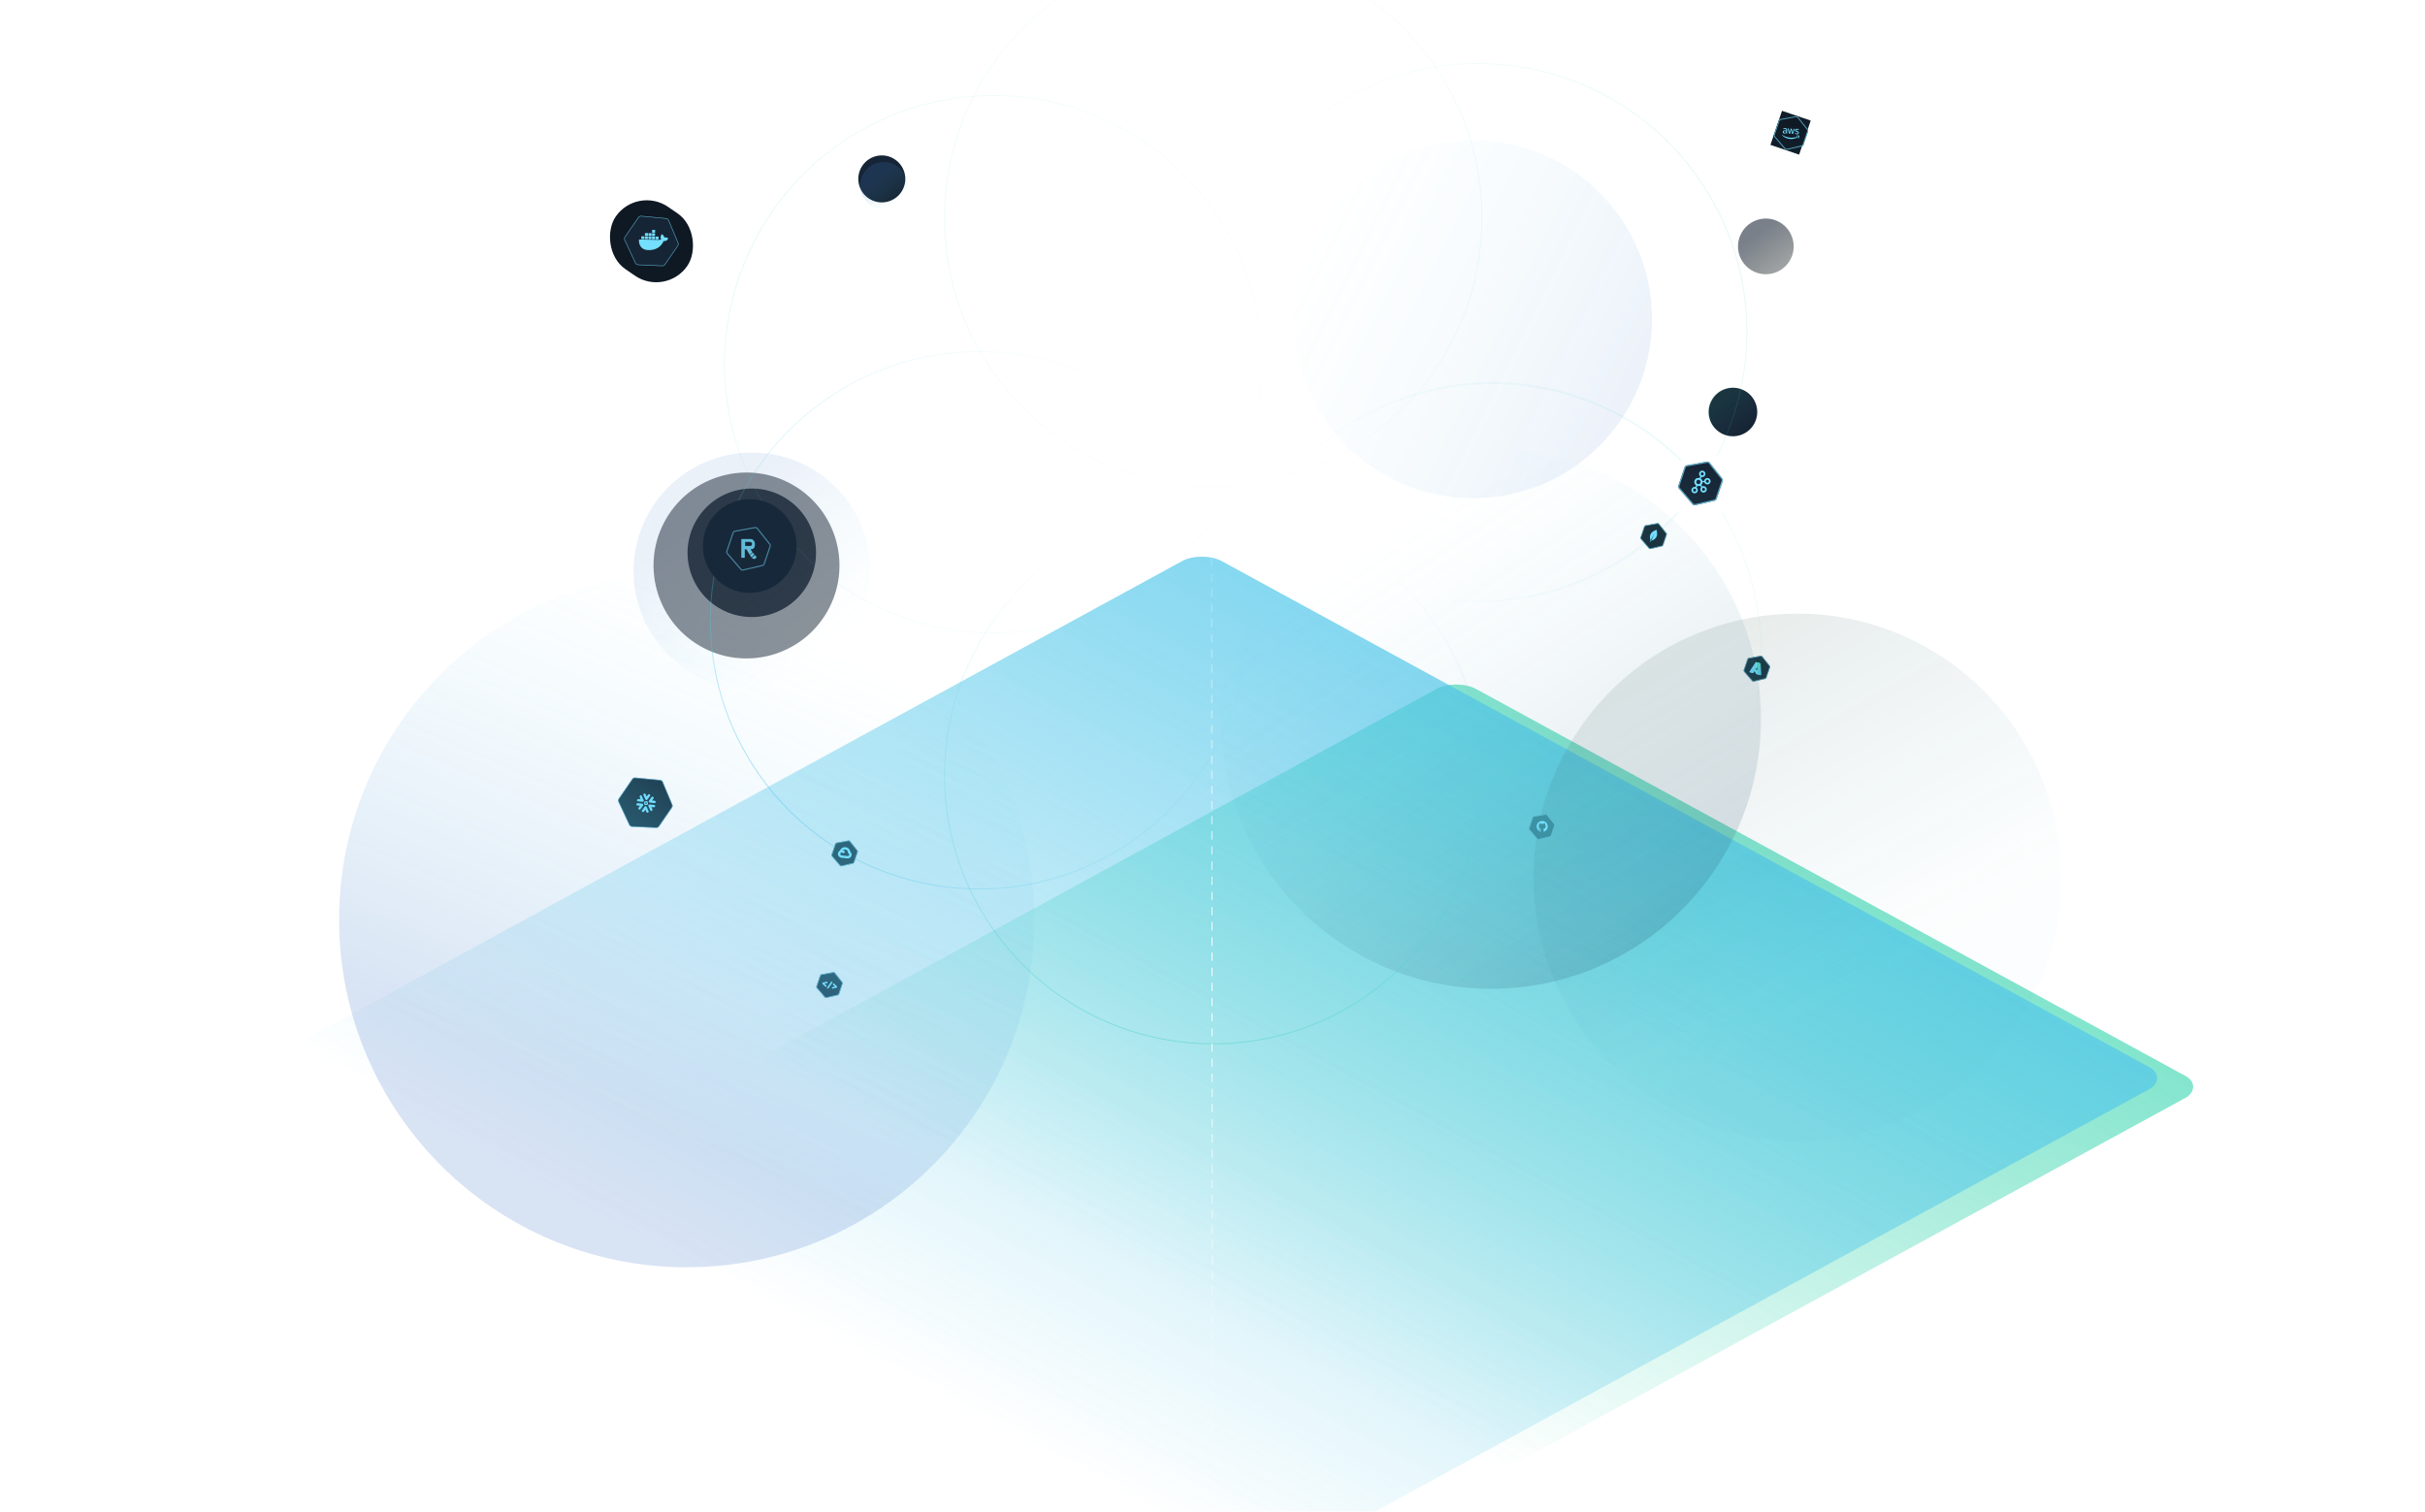 <svg width="2560" height="1596" viewBox="0 0 2560 1596" fill="none" xmlns="http://www.w3.org/2000/svg">
<g clip-path="url(#clip0_6433_14041)">
<g opacity="0.7" filter="url(#filter0_f_6433_14041)">
<rect width="901" height="847" rx="24" transform="matrix(0.878 0.479 -0.878 0.479 1537.29 716)" fill="url(#paint0_linear_6433_14041)"/>
</g>
<g opacity="0.7" filter="url(#filter1_f_6433_14041)">
<rect width="1163.47" height="1093.73" rx="24" transform="matrix(0.878 0.479 -0.878 0.479 1268.81 581)" fill="url(#paint1_linear_6433_14041)"/>
</g>
<path d="M696.785 823.468C698.105 823.593 699.249 824.434 699.762 825.657L709.731 849.425C710.205 850.553 710.072 851.845 709.378 852.853L695.83 872.555C695.126 873.578 693.945 874.166 692.705 874.11L667.276 872.96C665.94 872.899 664.748 872.102 664.181 870.89L652.894 846.718C652.354 845.563 652.467 844.209 653.189 843.159L667.366 822.543C668.105 821.468 669.368 820.878 670.666 821.001L696.785 823.468Z" fill="url(#paint2_linear_6433_14041)"/>
<path d="M696.756 823.766C697.967 823.881 699.015 824.652 699.486 825.773L709.455 849.541C709.889 850.575 709.767 851.759 709.131 852.683L695.583 872.386C694.938 873.323 693.855 873.862 692.718 873.811L667.29 872.661C666.065 872.605 664.972 871.874 664.453 870.763L653.165 846.591C652.671 845.532 652.774 844.291 653.435 843.329L667.613 822.713C668.29 821.728 669.448 821.187 670.638 821.299L696.756 823.766Z" stroke="#74DFFF" stroke-opacity="0.7" stroke-width="0.599"/>
<g clip-path="url(#clip1_6433_14041)">
<g clip-path="url(#clip2_6433_14041)">
<mask id="mask0_6433_14041" style="mask-type:luminance" maskUnits="userSpaceOnUse" x="668" y="834" width="84" height="68">
<path d="M679.773 834.002L751.005 885.827L739.245 901.992L668.013 850.166L679.773 834.002Z" fill="white"/>
</mask>
<g mask="url(#mask0_6433_14041)">
<path fill-rule="evenodd" clip-rule="evenodd" d="M679.077 846.307C678.835 846.488 678.527 846.581 678.199 846.545L673.342 846.024C672.657 845.949 672.16 845.336 672.231 844.655C672.302 843.97 672.913 843.477 673.598 843.551L676.311 843.844L675.199 841.35C674.917 840.721 675.198 839.988 675.828 839.712C676.455 839.434 677.191 839.717 677.473 840.346L679.465 844.806C679.605 845.119 679.606 845.455 679.496 845.75C679.461 845.845 679.414 845.931 679.36 846.013C679.283 846.125 679.189 846.225 679.077 846.307ZM678.664 848.828C679.158 849.244 679.254 849.978 678.869 850.506L676.005 854.444C675.601 854.999 674.821 855.12 674.265 854.715C673.707 854.309 673.583 853.532 673.987 852.977L675.59 850.774L672.868 850.479C672.183 850.408 671.688 849.795 671.757 849.112C671.828 848.429 672.441 847.933 673.125 848.007L677.983 848.533C678.245 848.56 678.479 848.667 678.664 848.828ZM685.287 847.102C684.792 846.683 684.698 845.949 685.082 845.421L687.947 841.483C688.35 840.929 689.127 840.807 689.686 841.214C690.244 841.62 690.368 842.397 689.965 842.951L688.361 845.155L691.083 845.447C691.768 845.52 692.264 846.133 692.193 846.815C692.12 847.499 691.51 847.993 690.825 847.92L685.967 847.395C685.706 847.367 685.472 847.26 685.287 847.102ZM679.293 839.529C679.012 838.901 679.294 838.168 679.923 837.888C680.552 837.612 681.287 837.895 681.567 838.523L682.684 841.024L684.287 838.82C684.69 838.267 685.468 838.145 686.026 838.551C686.582 838.955 686.707 839.734 686.304 840.287L683.439 844.226C683.055 844.754 682.327 844.889 681.777 844.548C681.569 844.421 681.395 844.231 681.288 843.991L679.293 839.529ZM681.052 850.047C680.981 850.06 680.878 850.036 680.818 849.993L680.399 849.688C680.342 849.646 680.287 849.555 680.276 849.482L679.882 847.031C679.871 846.961 679.896 846.857 679.937 846.801L680.241 846.383C680.283 846.325 680.374 846.269 680.444 846.258L682.898 845.878C682.97 845.867 683.074 845.892 683.131 845.934L683.55 846.238C683.608 846.281 683.664 846.372 683.675 846.443L684.069 848.895C684.08 848.965 684.054 849.069 684.013 849.127L683.709 849.545C683.668 849.601 683.576 849.658 683.506 849.668L681.052 850.047ZM682.654 848.447C682.696 848.389 682.719 848.284 682.709 848.212L682.594 847.504C682.583 847.434 682.527 847.342 682.47 847.3L682.453 847.288C682.396 847.247 682.292 847.222 682.222 847.233L681.513 847.342C681.441 847.354 681.351 847.411 681.309 847.468L681.297 847.484C681.256 847.541 681.231 847.643 681.242 847.714L681.356 848.424C681.367 848.493 681.422 848.585 681.48 848.626L681.496 848.638C681.554 848.68 681.658 848.705 681.728 848.694L682.438 848.585C682.509 848.573 682.601 848.519 682.642 848.463L682.654 848.447ZM684.658 856.397C684.938 857.026 684.654 857.761 684.027 858.039C683.4 858.316 682.663 858.033 682.384 857.403L681.267 854.905L679.665 857.107C679.261 857.663 678.483 857.784 677.925 857.378C677.366 856.972 677.244 856.195 677.648 855.639L680.512 851.702C680.897 851.173 681.624 851.038 682.174 851.381C682.382 851.507 682.556 851.696 682.662 851.937L684.658 856.397ZM687.638 852.085L688.752 854.576C689.034 855.206 688.753 855.939 688.123 856.217C687.496 856.494 686.759 856.209 686.479 855.582L684.485 851.119C684.353 850.82 684.345 850.497 684.445 850.213C684.489 850.081 684.554 849.959 684.637 849.853C684.697 849.775 684.766 849.705 684.845 849.642C685.092 849.446 685.412 849.344 685.751 849.379L690.61 849.904C691.293 849.978 691.79 850.591 691.719 851.274C691.65 851.958 691.038 852.45 690.353 852.376L687.638 852.085Z" fill="#74DFFF"/>
</g>
</g>
</g>
<path d="M1858.71 692.382C1859.35 692.265 1860 692.509 1860.4 693.017L1868.26 702.889C1868.64 703.358 1868.75 703.984 1868.55 704.551L1864.79 715.638C1864.6 716.214 1864.12 716.648 1863.53 716.787L1851.39 719.629C1850.75 719.779 1850.09 719.562 1849.66 719.066L1841.12 709.179C1840.71 708.707 1840.59 708.054 1840.79 707.463L1844.72 695.862C1844.93 695.257 1845.45 694.811 1846.07 694.696L1858.71 692.382Z" fill="#1C3946"/>
<path d="M1858.77 692.744C1859.28 692.651 1859.8 692.844 1860.11 693.246L1867.98 703.118C1868.27 703.489 1868.36 703.984 1868.21 704.433L1864.44 715.52C1864.29 715.975 1863.91 716.319 1863.44 716.429L1851.31 719.271C1850.8 719.39 1850.28 719.218 1849.94 718.826L1841.4 708.938C1841.08 708.565 1840.98 708.048 1841.14 707.581L1845.07 695.98C1845.23 695.501 1845.64 695.148 1846.14 695.057L1858.77 692.744Z" stroke="#74DFFF" stroke-opacity="0.7" stroke-width="0.736"/>
<g clip-path="url(#clip3_6433_14041)">
<path d="M1854.04 699.172L1857.69 700.151L1850.89 710.372C1850.82 710.477 1850.72 710.557 1850.6 710.602C1850.48 710.646 1850.36 710.653 1850.23 710.62L1847.39 709.858C1847.3 709.834 1847.21 709.787 1847.14 709.723C1847.07 709.659 1847.02 709.579 1846.98 709.489C1846.95 709.4 1846.94 709.304 1846.95 709.209C1846.96 709.114 1846.99 709.023 1847.04 708.943L1853.38 699.421C1853.45 699.316 1853.55 699.235 1853.67 699.191C1853.79 699.146 1853.92 699.14 1854.04 699.172Z" fill="url(#paint3_linear_6433_14041)"/>
<path d="M1857.33 708.132L1851.54 706.58C1851.48 706.565 1851.43 706.567 1851.37 706.586C1851.32 706.604 1851.28 706.638 1851.24 706.683C1851.21 706.727 1851.19 706.781 1851.19 706.837C1851.19 706.893 1851.2 706.948 1851.23 706.995L1854.02 711.467C1854.1 711.597 1854.23 711.692 1854.38 711.731L1857.66 712.61L1857.33 708.132Z" fill="url(#paint4_linear_6433_14041)"/>
<path d="M1854.04 699.173C1853.92 699.139 1853.79 699.146 1853.67 699.192C1853.55 699.238 1853.45 699.321 1853.38 699.429L1847.05 708.936C1847 709.015 1846.96 709.106 1846.95 709.202C1846.94 709.298 1846.95 709.395 1846.98 709.486C1847.01 709.577 1847.07 709.658 1847.14 709.723C1847.21 709.788 1847.3 709.835 1847.39 709.859L1850.31 710.641C1850.42 710.651 1850.54 710.63 1850.64 710.581C1850.74 710.532 1850.83 710.457 1850.9 710.362L1852.15 708.477L1854.04 711.495C1854.12 711.61 1854.24 711.694 1854.38 711.731L1857.64 712.607L1857.31 708.127L1853.13 707.008L1857.71 700.155L1854.04 699.173Z" fill="#74DFFF"/>
<path d="M1858.6 700.819C1858.59 700.693 1858.55 700.573 1858.47 700.476C1858.39 700.378 1858.28 700.308 1858.16 700.276L1854.09 699.185C1854.21 699.217 1854.32 699.287 1854.4 699.385C1854.48 699.482 1854.52 699.602 1854.53 699.728L1855.26 711.145C1855.27 711.24 1855.25 711.335 1855.21 711.423C1855.17 711.511 1855.11 711.588 1855.04 711.649C1854.97 711.709 1854.88 711.751 1854.79 711.772C1854.69 711.792 1854.59 711.789 1854.5 711.765L1858.57 712.856C1858.67 712.88 1858.76 712.883 1858.86 712.863C1858.95 712.842 1859.04 712.8 1859.11 712.74C1859.19 712.679 1859.24 712.602 1859.28 712.514C1859.32 712.426 1859.34 712.331 1859.33 712.236L1858.6 700.819Z" fill="url(#paint5_linear_6433_14041)"/>
</g>
<g filter="url(#filter2_f_6433_14041)">
<circle cx="725" cy="971" r="367" fill="url(#paint6_linear_6433_14041)"/>
</g>
<circle cx="1574" cy="759" r="285" fill="url(#paint7_linear_6433_14041)"/>
<g filter="url(#filter3_f_6433_14041)">
<circle cx="1555" cy="337" r="189" fill="url(#paint8_linear_6433_14041)"/>
</g>
<g filter="url(#filter4_f_6433_14041)">
<circle cx="793.925" cy="602.923" r="125.124" transform="rotate(120 793.925 602.923)" fill="url(#paint9_linear_6433_14041)"/>
</g>
<g filter="url(#filter5_f_6433_14041)">
<circle cx="788.061" cy="597.06" r="98.138" transform="rotate(120 788.061 597.06)" fill="#162535" fill-opacity="0.5"/>
</g>
<g filter="url(#filter6_f_6433_14041)">
<circle cx="793.649" cy="583.647" r="67.823" transform="rotate(120 793.649 583.647)" fill="#162535" fill-opacity="0.8"/>
</g>
<g filter="url(#filter7_f_6433_14041)">
<circle cx="930.893" cy="188.893" r="24.811" transform="rotate(120 930.893 188.893)" fill="#162535"/>
</g>
<g filter="url(#filter8_f_6433_14041)">
<circle cx="932.893" cy="195.893" r="24.811" transform="rotate(120 932.893 195.893)" fill="url(#paint10_linear_6433_14041)"/>
</g>
<g filter="url(#filter9_f_6433_14041)">
<circle cx="1864.15" cy="260.152" r="29.393" transform="rotate(120 1864.15 260.152)" fill="url(#paint11_linear_6433_14041)"/>
</g>
<g filter="url(#filter10_f_6433_14041)">
<circle cx="1897.39" cy="926.394" r="278.468" transform="rotate(120 1897.39 926.394)" fill="url(#paint12_linear_6433_14041)"/>
</g>
<g filter="url(#filter11_f_6433_14041)">
<circle cx="1829.43" cy="435" r="25.622" transform="rotate(120 1829.43 435)" fill="#162535"/>
</g>
<g filter="url(#filter12_f_6433_14041)">
<circle cx="1828" cy="435" r="25.622" transform="rotate(120 1828 435)" fill="url(#paint13_linear_6433_14041)"/>
</g>
<circle cx="1048.62" cy="384.571" r="283.669" transform="rotate(-60 1048.62 384.571)" stroke="url(#paint14_radial_6433_14041)"/>
<circle cx="284.169" cy="284.169" r="283.669" transform="matrix(-0.5 -0.866 -0.866 0.5 1421.8 758.906)" stroke="url(#paint15_radial_6433_14041)"/>
<mask id="mask1_6433_14041" style="mask-type:alpha" maskUnits="userSpaceOnUse" x="1241" y="34" width="910" height="934">
<path d="M1889.81 291.505C1889.81 414.035 1790.46 513.366 1667.9 513.366C1545.35 513.366 1241.5 539.031 1241.5 416.5C1241.5 293.969 1390.94 34 1513.5 34C1636.05 34 1889.81 168.974 1889.81 291.505Z" fill="#D9D9D9"/>
<path d="M2026.59 260.5C2026.59 383.031 1927.24 482.361 1804.68 482.361C1682.13 482.361 1582.78 378.392 1582.78 255.861C1582.78 133.331 1682.13 34 1804.68 34C1927.24 34 2026.59 137.969 2026.59 260.5Z" fill="#D9D9D9"/>
<path d="M1967.9 761.5C1967.9 884.031 1829.75 968 1707.19 968C1584.64 968 1485.29 868.669 1485.29 746.139C1485.29 623.608 1623.45 539.639 1746 539.639C1868.55 539.639 1967.9 638.969 1967.9 761.5Z" fill="#D9D9D9"/>
<path d="M2151 746.139C2151 868.669 2051.65 968 1929.1 968C1806.54 968 1694.5 862.031 1694.5 739.5C1694.5 616.969 1793.85 517.639 1916.4 517.639C2038.96 517.639 2151 623.608 2151 746.139Z" fill="#D9D9D9"/>
</mask>
<g mask="url(#mask1_6433_14041)">
<path d="M1717.29 443.076C1748.11 460.869 1774.33 483.571 1795.52 509.624C1772.19 544.194 1740.84 574.133 1702.29 596.389C1579.92 667.044 1426.78 636.15 1340.45 529.854C1423.02 407.452 1587.47 368.121 1717.29 443.076ZM1796.11 508.756C1774.87 482.71 1748.63 460.012 1717.79 442.21C1587.6 367.042 1422.71 406.407 1339.79 529.041C1330.66 517.719 1322.29 505.548 1314.79 492.559C1236.46 356.882 1282.95 183.393 1418.62 105.06C1554.3 26.727 1727.79 73.213 1806.12 208.89C1862.01 305.695 1854.36 421.75 1796.11 508.756ZM1329.79 546.906C1333 541.362 1336.36 535.966 1339.86 530.722C1426.53 637.202 1580.08 668.106 1702.79 597.255C1741.39 574.974 1772.79 545.022 1796.18 510.436C1867.73 599.049 1881.48 726.036 1821.12 830.576C1742.79 966.252 1569.3 1012.74 1433.62 934.406C1297.95 856.073 1251.46 682.583 1329.79 546.906Z" stroke="url(#paint16_radial_6433_14041)"/>
</g>
<circle cx="1280.78" cy="230.144" r="283.644" stroke="url(#paint17_radial_6433_14041)"/>
<circle cx="1280.78" cy="818.432" r="283.644" stroke="url(#paint18_radial_6433_14041)"/>
<path d="M1801.98 487.401C1803.06 487.204 1804.16 487.616 1804.84 488.474L1818.12 505.15C1818.75 505.942 1818.94 507 1818.61 507.958L1812.26 526.686C1811.93 527.658 1811.12 528.391 1810.12 528.626L1789.62 533.428C1788.55 533.68 1787.42 533.313 1786.69 532.476L1772.27 515.774C1771.59 514.977 1771.37 513.874 1771.71 512.876L1778.36 493.28C1778.7 492.258 1779.58 491.504 1780.64 491.31L1801.98 487.401Z" fill="url(#paint19_linear_6433_14041)"/>
<path d="M1802.09 488.013C1802.95 487.856 1803.82 488.182 1804.36 488.861L1817.64 505.537C1818.13 506.163 1818.28 507 1818.02 507.758L1811.67 526.486C1811.41 527.255 1810.77 527.835 1809.98 528.021L1789.48 532.823C1788.63 533.022 1787.74 532.732 1787.16 532.07L1772.74 515.368C1772.2 514.737 1772.03 513.865 1772.3 513.076L1778.95 493.479C1779.22 492.671 1779.91 492.075 1780.75 491.921L1802.09 488.013Z" stroke="#74DFFF" stroke-opacity="0.7" stroke-width="1.243"/>
<path d="M1798.5 499.789C1798.37 499.408 1798.08 499.08 1797.68 498.893C1797.28 498.706 1796.85 498.699 1796.48 498.838L1796.47 498.835C1796.09 498.972 1795.77 499.256 1795.58 499.653C1795.39 500.051 1795.38 500.483 1795.52 500.859L1795.52 500.869C1795.66 501.246 1795.94 501.57 1796.34 501.757C1796.74 501.944 1797.17 501.955 1797.55 501.819L1797.55 501.814C1797.93 501.68 1798.26 501.397 1798.45 500.998C1798.63 500.602 1798.64 500.169 1798.5 499.79L1798.5 499.789ZM1788.28 518.913C1788.68 519.1 1789.12 519.106 1789.49 518.973L1789.5 518.967C1789.88 518.834 1790.2 518.549 1790.39 518.154C1790.58 517.755 1790.59 517.324 1790.45 516.944L1790.45 516.943C1790.31 516.56 1790.03 516.234 1789.63 516.046C1789.23 515.859 1788.8 515.85 1788.42 515.992L1788.42 515.989C1788.04 516.127 1787.71 516.409 1787.52 516.808C1787.34 517.203 1787.33 517.637 1787.47 518.012L1787.47 518.022C1787.6 518.396 1787.88 518.726 1788.28 518.913ZM1798.12 518.238C1798.52 518.311 1798.95 518.235 1799.3 517.982L1799.35 517.944C1799.68 517.7 1799.89 517.338 1799.96 516.96C1800.03 516.559 1799.95 516.134 1799.7 515.775L1799.68 515.752C1799.43 515.411 1799.07 515.192 1798.68 515.123C1798.28 515.045 1797.85 515.132 1797.49 515.381C1797.14 515.628 1796.91 515.999 1796.84 516.402C1796.77 516.801 1796.85 517.227 1797.1 517.587L1797.1 517.588C1797.35 517.945 1797.72 518.162 1798.12 518.238ZM1795.14 508.125C1794.94 507.574 1794.53 507.095 1793.96 506.826C1793.38 506.556 1792.76 506.549 1792.21 506.747C1791.66 506.946 1791.18 507.354 1790.91 507.928C1790.64 508.503 1790.63 509.13 1790.83 509.684C1791.03 510.233 1791.43 510.708 1792.01 510.977C1792.58 511.247 1793.21 511.258 1793.76 511.062C1794.31 510.859 1794.79 510.449 1795.06 509.875C1795.33 509.3 1795.34 508.676 1795.14 508.125ZM1795.46 505.297C1796.23 505.826 1796.79 506.576 1797.09 507.421L1797.1 507.423C1797.14 507.556 1797.19 507.698 1797.22 507.836L1799.04 507.681C1799.12 507.01 1799.4 506.398 1799.82 505.901C1800.38 505.234 1801.19 504.784 1802.14 504.704L1802.17 504.7C1803.1 504.63 1803.97 504.935 1804.63 505.492C1805.29 506.054 1805.75 506.873 1805.83 507.814L1805.83 507.816C1805.91 508.752 1805.6 509.637 1805.04 510.302C1804.47 510.969 1803.66 511.423 1802.72 511.501L1802.47 511.524L1802.45 511.515C1801.61 511.52 1800.83 511.217 1800.23 510.71C1799.73 510.293 1799.36 509.731 1799.16 509.09L1797.34 509.244C1797.3 509.755 1797.18 510.266 1796.94 510.76C1796.71 511.252 1796.4 511.684 1796.03 512.043L1797.07 513.536C1797.69 513.271 1798.36 513.205 1799 513.321C1799.86 513.471 1800.66 513.956 1801.2 514.733L1801.23 514.777L1801.23 514.779C1801.74 515.546 1801.91 516.438 1801.76 517.286C1801.6 518.137 1801.12 518.941 1800.35 519.479L1800.3 519.518L1800.3 519.513C1799.54 520.023 1798.64 520.188 1797.8 520.042C1796.94 519.885 1796.13 519.402 1795.6 518.632L1795.6 518.627C1795.06 517.85 1794.89 516.934 1795.04 516.077C1795.15 515.437 1795.45 514.834 1795.91 514.344L1794.87 512.848C1794.74 512.909 1794.61 512.963 1794.47 513.011L1794.47 513.013C1793.62 513.319 1792.69 513.366 1791.79 513.108L1791.02 514.76C1791.55 515.162 1791.94 515.709 1792.17 516.321L1792.17 516.327C1792.46 517.145 1792.45 518.081 1792.05 518.932C1791.65 519.781 1790.94 520.388 1790.12 520.685L1790.11 520.692C1789.29 520.987 1788.35 520.97 1787.5 520.571C1786.66 520.173 1786.05 519.464 1785.75 518.642L1785.74 518.641L1785.75 518.632C1785.45 517.811 1785.47 516.879 1785.87 516.03C1786.27 515.179 1786.98 514.568 1787.8 514.274L1787.8 514.27L1787.8 514.271C1788.41 514.05 1789.08 514.003 1789.73 514.157L1790.51 512.505C1789.74 511.981 1789.18 511.231 1788.88 510.389L1788.87 510.382C1788.5 509.331 1788.51 508.135 1789.03 507.042C1789.54 505.952 1790.45 505.175 1791.5 504.794L1791.5 504.797C1792.34 504.489 1793.28 504.44 1794.18 504.694L1794.95 503.05C1794.42 502.643 1794.02 502.096 1793.8 501.486L1793.8 501.485L1793.8 501.481C1793.51 500.658 1793.52 499.726 1793.92 498.874C1794.32 498.028 1795.03 497.415 1795.85 497.118L1795.85 497.117C1796.68 496.82 1797.61 496.838 1798.46 497.235C1799.31 497.635 1799.92 498.343 1800.22 499.168L1800.22 499.17L1800.22 499.171C1800.52 499.992 1800.5 500.93 1800.1 501.777C1799.7 502.628 1799 503.234 1798.17 503.533L1798.17 503.537C1797.56 503.755 1796.89 503.803 1796.23 503.652L1795.46 505.297ZM1804.01 507.971L1804 507.947C1803.96 507.522 1803.75 507.153 1803.45 506.894C1803.13 506.63 1802.73 506.488 1802.29 506.524L1802.29 506.525C1801.86 506.559 1801.48 506.77 1801.21 507.082C1800.95 507.392 1800.81 507.803 1800.85 508.238L1800.85 508.25C1800.89 508.68 1801.1 509.053 1801.41 509.31C1801.71 509.575 1802.13 509.718 1802.56 509.68L1802.58 509.68C1803.01 509.637 1803.38 509.427 1803.63 509.125C1803.9 508.812 1804.04 508.404 1804.01 507.971Z" fill="#74DFFF"/>
<path d="M1749.71 552.382C1750.35 552.265 1751 552.509 1751.4 553.017L1759.26 562.889C1759.64 563.358 1759.75 563.984 1759.55 564.551L1755.79 575.638C1755.6 576.214 1755.12 576.648 1754.53 576.787L1742.39 579.629C1741.75 579.779 1741.09 579.562 1740.66 579.066L1732.12 569.179C1731.71 568.707 1731.59 568.054 1731.79 567.463L1735.72 555.862C1735.93 555.257 1736.45 554.811 1737.07 554.696L1749.71 552.382Z" fill="#1B3440"/>
<path d="M1749.77 552.744C1750.28 552.651 1750.8 552.844 1751.11 553.246L1758.98 563.118C1759.27 563.489 1759.36 563.984 1759.21 564.433L1755.44 575.52C1755.29 575.975 1754.91 576.319 1754.44 576.429L1742.31 579.271C1741.8 579.39 1741.28 579.218 1740.94 578.826L1732.4 568.938C1732.08 568.565 1731.98 568.048 1732.14 567.581L1736.07 555.98C1736.23 555.501 1736.64 555.148 1737.14 555.057L1749.77 552.744Z" stroke="#74DFFF" stroke-opacity="0.7" stroke-width="0.736"/>
<g clip-path="url(#clip4_6433_14041)">
<path d="M1749.15 561.328C1748.94 560.407 1748.82 559.515 1748.79 559.33C1748.79 559.315 1748.77 559.307 1748.76 559.312C1748.59 559.396 1747.78 559.796 1746.91 560.148C1739.16 563.571 1742.47 570.368 1742.47 570.368L1742.5 570.421C1742.22 571.054 1741.85 571.987 1741.85 571.987L1742.05 572.092L1742.26 572.198C1742.26 572.198 1742.82 571.376 1743.18 570.78L1743.24 570.769C1743.25 570.772 1750.72 569.649 1749.15 561.328ZM1742.9 570.482C1742.9 570.482 1742.77 570.151 1742.76 570.012L1742.76 570.002L1746.42 563.762C1746.43 563.742 1746.46 563.758 1746.45 563.777L1743.38 570.324L1743.37 570.334C1743.25 570.404 1742.9 570.482 1742.9 570.482Z" fill="#74DFFF"/>
</g>
<path d="M895.709 887.382C896.347 887.265 896.998 887.509 897.403 888.017L905.264 897.889C905.637 898.358 905.746 898.984 905.554 899.551L901.792 910.638C901.597 911.214 901.119 911.648 900.527 911.787L888.392 914.629C887.754 914.779 887.086 914.562 886.658 914.066L878.122 904.179C877.714 903.707 877.587 903.054 877.788 902.463L881.723 890.862C881.929 890.257 882.445 889.811 883.073 889.696L895.709 887.382Z" fill="#2E667C"/>
<path d="M895.775 887.744C896.28 887.651 896.795 887.844 897.115 888.246L904.976 898.118C905.271 898.489 905.358 898.984 905.205 899.433L901.444 910.52C901.289 910.975 900.911 911.319 900.443 911.429L888.308 914.271C887.804 914.39 887.275 914.218 886.937 913.826L878.4 903.938C878.078 903.565 877.977 903.048 878.136 902.581L882.072 890.98C882.234 890.501 882.643 890.148 883.14 890.057L895.775 887.744Z" stroke="#74DFFF" stroke-opacity="0.7" stroke-width="0.736"/>
<path d="M894.225 897.876L894.686 897.935L896.077 896.824L896.196 896.302C895.295 895.311 894.041 894.631 892.606 894.474C890.006 894.19 887.619 895.71 886.709 898.022C886.857 897.942 887.141 898.045 887.141 898.045L889.694 897.908C889.694 897.908 889.846 897.71 889.91 897.73C890.512 897.203 891.294 896.925 892.096 896.952C892.898 896.979 893.659 897.31 894.225 897.876Z" fill="#74DFFF"/>
<path d="M897.605 899.217C897.432 898.13 896.944 897.117 896.201 896.302L894.231 897.875C894.564 898.207 894.818 898.608 894.974 899.05C895.131 899.492 895.185 899.962 895.135 900.428L895.101 900.74C895.965 900.834 896.591 901.611 896.497 902.469C896.403 903.327 895.623 903.95 894.76 903.855L891.627 903.513L891.279 903.792L891.075 905.662L891.354 906.007L894.488 906.349C895.567 906.464 896.648 906.149 897.494 905.473C898.34 904.798 898.881 903.816 899.001 902.743C899.15 901.363 898.584 900.064 897.601 899.216L897.605 899.217Z" fill="#74DFFF"/>
<path d="M888.213 905.666L891.345 906.009L891.618 903.515L888.485 903.172C888.263 903.148 888.048 903.077 887.856 902.963L887.389 903.051L885.998 904.162L885.842 904.571C886.489 905.188 887.323 905.573 888.213 905.667L888.213 905.666Z" fill="#74DFFF"/>
<path d="M889.099 897.561C888.018 897.445 886.936 897.759 886.089 898.436C885.242 899.112 884.7 900.095 884.581 901.169C884.513 901.795 884.591 902.428 884.81 903.018C885.029 903.609 885.383 904.141 885.843 904.574L887.857 902.965C887.595 902.812 887.384 902.587 887.247 902.317C887.111 902.047 887.056 901.744 887.089 901.444C887.183 900.584 887.963 899.963 888.825 900.057C889.127 900.09 889.412 900.21 889.648 900.4C889.883 900.591 890.059 900.845 890.153 901.132L892.167 899.523C891.528 898.466 890.421 897.707 889.097 897.563L889.099 897.561Z" fill="#74DFFF"/>
<path d="M879.709 1026.38C880.347 1026.26 880.998 1026.51 881.403 1027.02L889.264 1036.89C889.637 1037.36 889.746 1037.98 889.554 1038.55L885.792 1049.64C885.597 1050.21 885.119 1050.65 884.527 1050.79L872.392 1053.63C871.754 1053.78 871.086 1053.56 870.658 1053.07L862.122 1043.18C861.714 1042.71 861.587 1042.05 861.788 1041.46L865.723 1029.86C865.929 1029.26 866.445 1028.81 867.073 1028.7L879.709 1026.38Z" fill="url(#paint20_linear_6433_14041)"/>
<path d="M879.775 1026.74C880.28 1026.65 880.795 1026.84 881.115 1027.25L888.976 1037.12C889.271 1037.49 889.358 1037.98 889.205 1038.43L885.444 1049.52C885.289 1049.98 884.911 1050.32 884.443 1050.43L872.308 1053.27C871.804 1053.39 871.275 1053.22 870.937 1052.83L862.4 1042.94C862.078 1042.56 861.977 1042.05 862.136 1041.58L866.072 1029.98C866.234 1029.5 866.643 1029.15 867.14 1029.06L879.775 1026.74Z" stroke="#74DFFF" stroke-opacity="0.7" stroke-width="0.736"/>
<path d="M880.019 1039.14L882.997 1041.95C883.036 1041.98 883.022 1042.04 882.97 1042.05L878.995 1043.01M872.872 1037.25L868.897 1038.22C868.845 1038.23 868.83 1038.28 868.869 1038.32L871.848 1041.12M878.032 1037.2L873.867 1043.03" stroke="#74DFFF" stroke-width="1.573" stroke-linecap="round"/>
<g filter="url(#filter13_f_6433_14041)">
<circle cx="791.5" cy="576.5" r="49.5" fill="#18283B"/>
</g>
<g filter="url(#filter14_f_6433_14041)">
<circle cx="790" cy="579" r="35" fill="#18283B"/>
</g>
<rect x="777.863" y="549" width="42.835" height="49.375" rx="21.418" transform="rotate(18.74 777.863 549)" fill="#172839"/>
<path d="M796.981 556.401C798.06 556.204 799.16 556.616 799.843 557.474L813.122 574.15C813.752 574.942 813.937 576 813.611 576.958L807.258 595.686C806.928 596.658 806.12 597.391 805.12 597.626L784.623 602.428C783.545 602.68 782.417 602.313 781.694 601.476L767.275 584.774C766.586 583.977 766.371 582.874 766.71 581.876L773.358 562.28C773.705 561.258 774.577 560.504 775.638 560.31L796.981 556.401Z" fill="url(#paint21_linear_6433_14041)"/>
<path d="M797.093 557.013C797.946 556.856 798.816 557.182 799.357 557.861L812.636 574.537C813.134 575.163 813.28 576 813.023 576.758L806.669 595.486C806.408 596.255 805.769 596.835 804.978 597.021L784.481 601.823C783.629 602.022 782.736 601.732 782.164 601.07L767.745 584.368C767.2 583.737 767.03 582.865 767.298 582.076L773.946 562.479C774.221 561.671 774.911 561.075 775.75 560.921L797.093 557.013Z" stroke="#74DFFF" stroke-opacity="0.5" stroke-width="1.243"/>
<path fill-rule="evenodd" clip-rule="evenodd" d="M792.334 569.158C795.027 569.158 796.926 571.466 796.926 574.314C797.034 575.351 796.949 576.565 796.503 577.595C795.915 579.27 794.54 580 792.417 580H792.296L794.403 583.106L791.398 585.71L788.001 580.08L786.236 580V588.921H782.578V569.158H792.334ZM791.54 586.089L794.852 583.511L796.411 585.512L793.283 588.453L791.54 586.089ZM793.799 588.688L796.726 586.352C796.888 586.223 797.114 586.24 797.257 586.391L798.462 587.664C798.568 587.777 798.607 587.941 798.556 588.09C798.412 588.51 798.077 589.367 797.618 589.78C796.528 590.759 794.338 589.539 794.084 589.446C794.068 589.44 794.098 589.453 794.084 589.446C793.813 589.303 793.557 588.879 793.799 588.688ZM791.927 572.166H786.643V576.462H791.927C793.05 576.462 793.959 575.5 793.959 574.314C793.959 573.127 793.05 572.166 791.927 572.166Z" fill="#74DFFF" fill-opacity="0.8"/>
<path d="M1631.71 859.382C1632.35 859.265 1633 859.509 1633.4 860.017L1641.26 869.889C1641.64 870.358 1641.75 870.984 1641.55 871.551L1637.79 882.638C1637.6 883.214 1637.12 883.648 1636.53 883.787L1624.39 886.629C1623.75 886.779 1623.09 886.562 1622.66 886.066L1614.12 876.179C1613.71 875.707 1613.59 875.054 1613.79 874.463L1617.72 862.862C1617.93 862.257 1618.45 861.811 1619.07 861.696L1631.71 859.382Z" fill="#3C92A2"/>
<path d="M1631.77 859.744C1632.28 859.651 1632.8 859.844 1633.11 860.246L1640.98 870.118C1641.27 870.489 1641.36 870.984 1641.21 871.433L1637.44 882.52C1637.29 882.975 1636.91 883.319 1636.44 883.429L1624.31 886.271C1623.8 886.39 1623.28 886.218 1622.94 885.826L1614.4 875.938C1614.08 875.565 1613.98 875.048 1614.14 874.581L1618.07 862.98C1618.23 862.501 1618.64 862.148 1619.14 862.057L1631.77 859.744Z" stroke="#74DFFF" stroke-opacity="0.7" stroke-width="0.736"/>
<path fill-rule="evenodd" clip-rule="evenodd" d="M1628.06 866.781C1624.84 866.781 1622.22 869.399 1622.22 872.623C1622.22 875.204 1623.9 877.392 1626.22 878.166C1626.51 878.22 1626.62 878.041 1626.62 877.883C1626.62 877.743 1626.61 877.377 1626.61 876.89C1624.98 877.241 1624.64 876.108 1624.64 876.108C1624.37 875.434 1623.99 875.255 1623.99 875.255C1623.46 874.892 1624.03 874.9 1624.03 874.9C1624.61 874.943 1624.93 875.502 1624.93 875.502C1625.45 876.395 1626.29 876.137 1626.63 875.986C1626.68 875.61 1626.83 875.351 1627 875.204C1625.7 875.057 1624.33 874.555 1624.33 872.318C1624.33 871.679 1624.56 871.16 1624.94 870.751C1624.88 870.604 1624.68 870.008 1624.99 869.205C1624.99 869.205 1625.49 869.047 1626.6 869.804C1627.07 869.675 1627.57 869.61 1628.06 869.607C1628.56 869.607 1629.06 869.675 1629.53 869.804C1630.64 869.047 1631.13 869.205 1631.13 869.205C1631.45 870.008 1631.25 870.604 1631.19 870.751C1631.56 871.16 1631.79 871.679 1631.79 872.318C1631.79 874.562 1630.42 875.054 1629.12 875.201C1629.33 875.38 1629.52 875.739 1629.52 876.284C1629.52 877.065 1629.51 877.693 1629.51 877.887C1629.51 878.044 1629.62 878.224 1629.91 878.166C1632.23 877.392 1633.91 875.204 1633.91 872.626C1633.91 869.399 1631.29 866.785 1628.06 866.785V866.781Z" fill="#74DFFF"/>
<rect width="32" height="38" transform="translate(1881.21 117) rotate(18.74)" fill="#111E2A"/>
<path d="M1895.94 122.704C1896.77 122.552 1897.62 122.869 1898.15 123.53L1908.38 136.382C1908.86 136.992 1909.01 137.807 1908.76 138.545L1903.86 152.978C1903.61 153.727 1902.98 154.292 1902.21 154.473L1886.42 158.173C1885.59 158.368 1884.72 158.085 1884.16 157.44L1873.05 144.569C1872.52 143.954 1872.35 143.105 1872.61 142.336L1877.74 127.234C1878 126.447 1878.67 125.866 1879.49 125.716L1895.94 122.704Z" fill="url(#paint22_linear_6433_14041)"/>
<path d="M1896.03 123.175C1896.68 123.054 1897.35 123.306 1897.77 123.829L1908 136.68C1908.39 137.163 1908.5 137.807 1908.3 138.391L1903.41 152.824C1903.2 153.417 1902.71 153.864 1902.1 154.007L1886.31 157.707C1885.65 157.861 1884.96 157.637 1884.52 157.127L1873.41 144.256C1872.99 143.77 1872.86 143.098 1873.06 142.489L1878.19 127.388C1878.4 126.765 1878.93 126.305 1879.58 126.187L1896.03 123.175Z" stroke="#74DFFF" stroke-opacity="0.7" stroke-width="0.958"/>
<path d="M1886.47 139.417C1886.46 139.646 1886.47 139.834 1886.51 139.972C1886.55 140.111 1886.6 140.263 1886.68 140.429C1886.71 140.48 1886.72 140.53 1886.71 140.573C1886.71 140.635 1886.67 140.695 1886.59 140.753L1886.18 140.991C1886.12 141.025 1886.07 141.041 1886.02 141.038C1885.96 141.035 1885.9 141 1885.84 140.941C1885.76 140.844 1885.69 140.74 1885.63 140.638C1885.57 140.529 1885.52 140.408 1885.46 140.262C1884.94 140.805 1884.32 141.056 1883.59 141.016C1883.07 140.988 1882.67 140.816 1882.38 140.502C1882.09 140.189 1881.96 139.784 1881.99 139.289C1882.01 138.763 1882.22 138.346 1882.62 138.045C1883.01 137.743 1883.52 137.61 1884.16 137.645C1884.37 137.657 1884.59 137.687 1884.82 137.731C1885.04 137.774 1885.28 137.837 1885.52 137.906L1885.55 137.454C1885.57 136.984 1885.49 136.65 1885.31 136.448C1885.12 136.245 1884.79 136.134 1884.32 136.108C1884.1 136.096 1883.87 136.108 1883.64 136.151C1883.41 136.194 1883.18 136.25 1882.96 136.325C1882.86 136.363 1882.79 136.383 1882.74 136.393C1882.7 136.403 1882.67 136.408 1882.64 136.407C1882.55 136.402 1882.51 136.338 1882.52 136.208L1882.54 135.904C1882.54 135.805 1882.56 135.732 1882.59 135.69C1882.63 135.648 1882.69 135.608 1882.77 135.569C1883 135.47 1883.26 135.391 1883.57 135.334C1883.88 135.27 1884.2 135.251 1884.54 135.269C1885.28 135.31 1885.81 135.507 1886.14 135.86C1886.46 136.213 1886.6 136.73 1886.57 137.411L1886.46 139.417L1886.47 139.417ZM1883.9 140.22C1884.11 140.231 1884.32 140.206 1884.55 140.144C1884.77 140.082 1884.98 139.956 1885.16 139.78C1885.26 139.668 1885.34 139.542 1885.39 139.395C1885.43 139.249 1885.47 139.071 1885.48 138.86L1885.49 138.6C1885.32 138.547 1885.13 138.499 1884.93 138.464C1884.73 138.428 1884.54 138.405 1884.35 138.394C1883.94 138.372 1883.63 138.435 1883.42 138.591C1883.2 138.747 1883.09 138.977 1883.07 139.286C1883.06 139.577 1883.12 139.798 1883.27 139.955C1883.41 140.118 1883.62 140.204 1883.9 140.22ZM1888.84 141.162C1888.73 141.156 1888.65 141.133 1888.6 141.087C1888.56 141.047 1888.52 140.958 1888.49 140.839L1887.3 135.974C1887.27 135.848 1887.25 135.766 1887.25 135.723C1887.26 135.624 1887.31 135.571 1887.41 135.576L1888.02 135.61C1888.14 135.616 1888.22 135.639 1888.26 135.685C1888.3 135.725 1888.34 135.814 1888.37 135.933L1889.18 140.088L1890.37 136.044C1890.41 135.922 1890.45 135.843 1890.5 135.809C1890.56 135.774 1890.64 135.754 1890.75 135.76L1891.25 135.788C1891.37 135.794 1891.45 135.817 1891.49 135.863C1891.54 135.903 1891.58 135.992 1891.6 136.111L1892.35 140.312L1893.65 136.224C1893.69 136.102 1893.74 136.024 1893.78 135.989C1893.84 135.955 1893.92 135.935 1894.03 135.941L1894.6 135.972C1894.7 135.978 1894.76 136.03 1894.75 136.136C1894.75 136.167 1894.74 136.197 1894.73 136.234C1894.73 136.271 1894.71 136.32 1894.68 136.386L1892.93 141.089C1892.88 141.211 1892.83 141.289 1892.78 141.323C1892.73 141.358 1892.65 141.378 1892.54 141.372L1892.01 141.343C1891.89 141.337 1891.81 141.314 1891.77 141.268C1891.72 141.222 1891.68 141.139 1891.66 141.014L1890.92 136.968L1889.75 140.902C1889.71 141.024 1889.67 141.103 1889.62 141.143C1889.57 141.184 1889.48 141.198 1889.37 141.191L1888.84 141.162ZM1896.78 141.767C1896.46 141.749 1896.14 141.695 1895.83 141.603C1895.53 141.512 1895.29 141.418 1895.14 141.316C1895.04 141.255 1894.98 141.19 1894.95 141.133C1894.93 141.075 1894.92 141.013 1894.93 140.957L1894.94 140.641C1894.95 140.511 1895 140.452 1895.1 140.457C1895.13 140.459 1895.17 140.468 1895.21 140.482C1895.24 140.497 1895.3 140.524 1895.36 140.553C1895.56 140.657 1895.79 140.744 1896.03 140.807C1896.27 140.87 1896.51 140.908 1896.76 140.922C1897.15 140.943 1897.46 140.892 1897.68 140.767C1897.89 140.642 1898.02 140.45 1898.03 140.197C1898.04 140.023 1897.99 139.878 1897.89 139.754C1897.78 139.63 1897.58 139.514 1897.28 139.398L1896.4 139.07C1895.95 138.903 1895.63 138.674 1895.44 138.384C1895.25 138.1 1895.16 137.791 1895.18 137.469C1895.19 137.209 1895.26 136.983 1895.39 136.791C1895.51 136.599 1895.67 136.434 1895.86 136.308C1896.05 136.176 1896.27 136.083 1896.52 136.022C1896.77 135.961 1897.03 135.945 1897.31 135.96C1897.44 135.967 1897.58 135.981 1897.72 136.007C1897.86 136.034 1897.99 136.066 1898.12 136.097C1898.24 136.135 1898.36 136.173 1898.47 136.216C1898.58 136.259 1898.66 136.301 1898.72 136.342C1898.8 136.396 1898.86 136.449 1898.9 136.507C1898.93 136.558 1898.95 136.627 1898.94 136.714L1898.93 137.005C1898.92 137.135 1898.86 137.2 1898.77 137.195C1898.72 137.192 1898.64 137.163 1898.54 137.108C1898.2 136.928 1897.81 136.825 1897.37 136.801C1897.01 136.782 1896.73 136.822 1896.53 136.929C1896.33 137.036 1896.23 137.21 1896.21 137.464C1896.2 137.637 1896.26 137.789 1896.37 137.914C1896.49 138.038 1896.71 138.168 1897.04 138.292L1897.9 138.619C1898.34 138.786 1898.65 139.001 1898.83 139.266C1899 139.53 1899.08 139.826 1899.06 140.148C1899.05 140.414 1898.98 140.653 1898.86 140.857C1898.74 141.062 1898.58 141.239 1898.38 141.377C1898.18 141.521 1897.94 141.62 1897.67 141.686C1897.39 141.757 1897.1 141.785 1896.78 141.767Z" fill="#74DFFF"/>
<path d="M1897.79 144.84C1895.67 146.232 1892.66 146.868 1890.12 146.728C1886.55 146.532 1883.41 145.036 1881.11 142.711C1880.93 142.527 1881.11 142.302 1881.33 142.451C1883.87 144.118 1887.06 145.218 1890.41 145.403C1892.67 145.527 1895.18 145.193 1897.51 144.353C1897.86 144.217 1898.13 144.611 1897.79 144.84ZM1898.69 143.921C1898.45 143.573 1896.97 143.665 1896.31 143.709C1896.11 143.723 1896.09 143.548 1896.27 143.428C1897.48 142.675 1899.38 143.016 1899.59 143.3C1899.8 143.591 1899.41 145.488 1898.27 146.344C1898.09 146.478 1897.94 146.394 1898.02 146.213C1898.3 145.614 1898.93 144.264 1898.69 143.921Z" fill="#74DFFF"/>
<rect x="672.52" y="195.893" width="91.792" height="79.699" rx="39.849" transform="rotate(34.515 672.52 195.893)" fill="#0F1924"/>
<path d="M703.144 230.361C704.464 230.486 705.608 231.327 706.121 232.55L716.091 256.318C716.564 257.446 716.431 258.738 715.738 259.746L702.189 279.449C701.486 280.471 700.304 281.059 699.064 281.003L673.636 279.853C672.299 279.792 671.107 278.995 670.541 277.783L659.253 253.611C658.714 252.456 658.826 251.102 659.548 250.052L673.725 229.436C674.464 228.361 675.727 227.771 677.025 227.894L703.144 230.361Z" fill="url(#paint23_linear_6433_14041)"/>
<path d="M703.116 230.659C704.326 230.774 705.375 231.545 705.845 232.666L715.814 256.434C716.248 257.468 716.126 258.652 715.491 259.576L701.942 279.279C701.297 280.216 700.214 280.755 699.078 280.704L673.649 279.554C672.424 279.498 671.331 278.767 670.812 277.656L659.524 253.484C659.03 252.425 659.133 251.185 659.795 250.222L673.972 229.606C674.649 228.621 675.807 228.08 676.997 228.192L703.116 230.659Z" stroke="#74DFFF" stroke-opacity="0.7" stroke-width="0.599"/>
<path d="M692.054 251.219L695.247 251.279L692.054 251.219ZM688.253 251.146L691.446 251.207L688.253 251.146ZM684.527 251.076L687.72 251.136L684.527 251.076ZM680.802 251.005L683.919 251.064L680.802 251.005ZM677 250.933L680.193 250.993L677 250.933ZM680.868 247.508L683.985 247.567L680.868 247.508ZM684.593 247.578L687.787 247.639L684.593 247.578ZM688.319 247.649L691.512 247.71L688.319 247.649ZM688.385 244.152L691.579 244.212L688.385 244.152Z" fill="black"/>
<path d="M692.054 251.219L695.247 251.279M688.253 251.146L691.446 251.207M684.527 251.076L687.72 251.136M680.802 251.005L683.919 251.064M677 250.933L680.193 250.993M680.868 247.508L683.985 247.567M684.593 247.578L687.787 247.639M688.319 247.649L691.512 247.71M688.385 244.152L691.579 244.212" stroke="#74DFFF" stroke-width="2.89"/>
<path d="M705.433 251.626C705.433 251.626 704.089 250.307 701.268 250.71C701.005 248.499 698.673 247.162 698.673 247.162C698.673 247.162 696.418 249.781 697.958 252.777C697.497 252.996 696.731 253.286 695.591 253.264L674.682 252.867C674.275 254.305 674.093 263.884 684.585 264.084C692.112 264.227 697.805 260.836 700.587 254.5C704.535 254.879 705.433 251.626 705.433 251.626Z" fill="#74DFFF"/>
<path d="M1280 1606L1278.93 444" stroke="url(#paint24_linear_6433_14041)" stroke-linecap="round" stroke-dasharray="8 8"/>
</g>
<defs>
<filter id="filter0_f_6433_14041" x="579.336" y="495.741" width="1963.29" height="1278.66" filterUnits="userSpaceOnUse" color-interpolation-filters="sRGB">
<feFlood flood-opacity="0" result="BackgroundImageFix"/>
<feBlend mode="normal" in="SourceGraphic" in2="BackgroundImageFix" result="shape"/>
<feGaussianBlur stdDeviation="113.5" result="effect1_foregroundBlur_6433_14041"/>
</filter>
<filter id="filter1_f_6433_14041" x="94.34" y="360.741" width="2410.13" height="1522.81" filterUnits="userSpaceOnUse" color-interpolation-filters="sRGB">
<feFlood flood-opacity="0" result="BackgroundImageFix"/>
<feBlend mode="normal" in="SourceGraphic" in2="BackgroundImageFix" result="shape"/>
<feGaussianBlur stdDeviation="113.5" result="effect1_foregroundBlur_6433_14041"/>
</filter>
<filter id="filter2_f_6433_14041" x="353" y="599" width="744" height="744" filterUnits="userSpaceOnUse" color-interpolation-filters="sRGB">
<feFlood flood-opacity="0" result="BackgroundImageFix"/>
<feBlend mode="normal" in="SourceGraphic" in2="BackgroundImageFix" result="shape"/>
<feGaussianBlur stdDeviation="2.5" result="effect1_foregroundBlur_6433_14041"/>
</filter>
<filter id="filter3_f_6433_14041" x="1346" y="128" width="418" height="418" filterUnits="userSpaceOnUse" color-interpolation-filters="sRGB">
<feFlood flood-opacity="0" result="BackgroundImageFix"/>
<feBlend mode="normal" in="SourceGraphic" in2="BackgroundImageFix" result="shape"/>
<feGaussianBlur stdDeviation="10" result="effect1_foregroundBlur_6433_14041"/>
</filter>
<filter id="filter4_f_6433_14041" x="648.781" y="457.777" width="290.289" height="290.291" filterUnits="userSpaceOnUse" color-interpolation-filters="sRGB">
<feFlood flood-opacity="0" result="BackgroundImageFix"/>
<feBlend mode="normal" in="SourceGraphic" in2="BackgroundImageFix" result="shape"/>
<feGaussianBlur stdDeviation="10" result="effect1_foregroundBlur_6433_14041"/>
</filter>
<filter id="filter5_f_6433_14041" x="639.906" y="448.905" width="296.309" height="296.31" filterUnits="userSpaceOnUse" color-interpolation-filters="sRGB">
<feFlood flood-opacity="0" result="BackgroundImageFix"/>
<feBlend mode="normal" in="SourceGraphic" in2="BackgroundImageFix" result="shape"/>
<feGaussianBlur stdDeviation="25" result="effect1_foregroundBlur_6433_14041"/>
</filter>
<filter id="filter6_f_6433_14041" x="675.816" y="465.813" width="235.668" height="235.668" filterUnits="userSpaceOnUse" color-interpolation-filters="sRGB">
<feFlood flood-opacity="0" result="BackgroundImageFix"/>
<feBlend mode="normal" in="SourceGraphic" in2="BackgroundImageFix" result="shape"/>
<feGaussianBlur stdDeviation="25" result="effect1_foregroundBlur_6433_14041"/>
</filter>
<filter id="filter7_f_6433_14041" x="901.078" y="159.078" width="59.629" height="59.631" filterUnits="userSpaceOnUse" color-interpolation-filters="sRGB">
<feFlood flood-opacity="0" result="BackgroundImageFix"/>
<feBlend mode="normal" in="SourceGraphic" in2="BackgroundImageFix" result="shape"/>
<feGaussianBlur stdDeviation="2.5" result="effect1_foregroundBlur_6433_14041"/>
</filter>
<filter id="filter8_f_6433_14041" x="903.078" y="166.078" width="59.629" height="59.631" filterUnits="userSpaceOnUse" color-interpolation-filters="sRGB">
<feFlood flood-opacity="0" result="BackgroundImageFix"/>
<feBlend mode="normal" in="SourceGraphic" in2="BackgroundImageFix" result="shape"/>
<feGaussianBlur stdDeviation="2.5" result="effect1_foregroundBlur_6433_14041"/>
</filter>
<filter id="filter9_f_6433_14041" x="1824.75" y="220.754" width="78.797" height="78.796" filterUnits="userSpaceOnUse" color-interpolation-filters="sRGB">
<feFlood flood-opacity="0" result="BackgroundImageFix"/>
<feBlend mode="normal" in="SourceGraphic" in2="BackgroundImageFix" result="shape"/>
<feGaussianBlur stdDeviation="5" result="effect1_foregroundBlur_6433_14041"/>
</filter>
<filter id="filter10_f_6433_14041" x="1608.88" y="637.88" width="577.031" height="577.029" filterUnits="userSpaceOnUse" color-interpolation-filters="sRGB">
<feFlood flood-opacity="0" result="BackgroundImageFix"/>
<feBlend mode="normal" in="SourceGraphic" in2="BackgroundImageFix" result="shape"/>
<feGaussianBlur stdDeviation="5" result="effect1_foregroundBlur_6433_14041"/>
</filter>
<filter id="filter11_f_6433_14041" x="1799.51" y="405.079" width="59.841" height="59.843" filterUnits="userSpaceOnUse" color-interpolation-filters="sRGB">
<feFlood flood-opacity="0" result="BackgroundImageFix"/>
<feBlend mode="normal" in="SourceGraphic" in2="BackgroundImageFix" result="shape"/>
<feGaussianBlur stdDeviation="2.148" result="effect1_foregroundBlur_6433_14041"/>
</filter>
<filter id="filter12_f_6433_14041" x="1798.08" y="405.079" width="59.841" height="59.843" filterUnits="userSpaceOnUse" color-interpolation-filters="sRGB">
<feFlood flood-opacity="0" result="BackgroundImageFix"/>
<feBlend mode="normal" in="SourceGraphic" in2="BackgroundImageFix" result="shape"/>
<feGaussianBlur stdDeviation="2.148" result="effect1_foregroundBlur_6433_14041"/>
</filter>
<filter id="filter13_f_6433_14041" x="692" y="477" width="199" height="199" filterUnits="userSpaceOnUse" color-interpolation-filters="sRGB">
<feFlood flood-opacity="0" result="BackgroundImageFix"/>
<feBlend mode="normal" in="SourceGraphic" in2="BackgroundImageFix" result="shape"/>
<feGaussianBlur stdDeviation="25" result="effect1_foregroundBlur_6433_14041"/>
</filter>
<filter id="filter14_f_6433_14041" x="754" y="543" width="72" height="72" filterUnits="userSpaceOnUse" color-interpolation-filters="sRGB">
<feFlood flood-opacity="0" result="BackgroundImageFix"/>
<feBlend mode="normal" in="SourceGraphic" in2="BackgroundImageFix" result="shape"/>
<feGaussianBlur stdDeviation="0.5" result="effect1_foregroundBlur_6433_14041"/>
</filter>
<linearGradient id="paint0_linear_6433_14041" x1="450.5" y1="0" x2="450.5" y2="847" gradientUnits="userSpaceOnUse">
<stop stop-color="#4FDAB8"/>
<stop offset="1" stop-color="#4FDAB8" stop-opacity="0"/>
</linearGradient>
<linearGradient id="paint1_linear_6433_14041" x1="581.733" y1="0" x2="581.733" y2="1093.73" gradientUnits="userSpaceOnUse">
<stop stop-color="#52C7EA"/>
<stop offset="1" stop-color="#52C7EA" stop-opacity="0"/>
</linearGradient>
<linearGradient id="paint2_linear_6433_14041" x1="698.31" y1="823.245" x2="664.484" y2="872.436" gradientUnits="userSpaceOnUse">
<stop stop-color="#1C3949"/>
<stop offset="1" stop-color="#265263"/>
</linearGradient>
<linearGradient id="paint3_linear_6433_14041" x1="1850.72" y1="698.281" x2="1857.8" y2="708.683" gradientUnits="userSpaceOnUse">
<stop stop-color="#4FDAB8"/>
<stop offset="1" stop-color="#52C7EA"/>
</linearGradient>
<linearGradient id="paint4_linear_6433_14041" x1="1852.03" y1="706.712" x2="1852.9" y2="712.903" gradientUnits="userSpaceOnUse">
<stop stop-color="#4FDAB8"/>
<stop offset="1" stop-color="#52C7EA"/>
</linearGradient>
<linearGradient id="paint5_linear_6433_14041" x1="1854.92" y1="699.408" x2="1861.93" y2="710.305" gradientUnits="userSpaceOnUse">
<stop stop-color="#4FDAB8"/>
<stop offset="1" stop-color="#52C7EA"/>
</linearGradient>
<linearGradient id="paint6_linear_6433_14041" x1="881.552" y1="1268.06" x2="1092" y2="778.517" gradientUnits="userSpaceOnUse">
<stop stop-color="#3A74C6" stop-opacity="0.2"/>
<stop offset="1" stop-color="#60D1F2" stop-opacity="0"/>
</linearGradient>
<linearGradient id="paint7_linear_6433_14041" x1="1916.5" y1="876.5" x2="1634" y2="449" gradientUnits="userSpaceOnUse">
<stop stop-color="#0E2A4B" stop-opacity="0.15"/>
<stop offset="1" stop-color="#60D1F2" stop-opacity="0"/>
</linearGradient>
<linearGradient id="paint8_linear_6433_14041" x1="1744" y1="406.5" x2="1389.5" y2="231.5" gradientUnits="userSpaceOnUse">
<stop stop-color="#3A74C6" stop-opacity="0.1"/>
<stop offset="1" stop-color="#60D1F2" stop-opacity="0"/>
</linearGradient>
<linearGradient id="paint9_linear_6433_14041" x1="847.299" y1="704.203" x2="919.049" y2="537.298" gradientUnits="userSpaceOnUse">
<stop stop-color="#3A74C6" stop-opacity="0.1"/>
<stop offset="1" stop-color="#60D1F2" stop-opacity="0"/>
</linearGradient>
<linearGradient id="paint10_linear_6433_14041" x1="943.476" y1="215.976" x2="957.704" y2="182.88" gradientUnits="userSpaceOnUse">
<stop stop-color="#3A74C6" stop-opacity="0.2"/>
<stop offset="1" stop-color="#60D1F2" stop-opacity="0"/>
</linearGradient>
<linearGradient id="paint11_linear_6433_14041" x1="1876.69" y1="283.944" x2="1893.55" y2="244.736" gradientUnits="userSpaceOnUse">
<stop stop-color="#1F2B3C" stop-opacity="0.6"/>
<stop offset="1" stop-color="#0B1416" stop-opacity="0.4"/>
</linearGradient>
<linearGradient id="paint12_linear_6433_14041" x1="1790.3" y1="1156.69" x2="1996.73" y2="815.23" gradientUnits="userSpaceOnUse">
<stop stop-color="#1E413D" stop-opacity="0.1"/>
<stop offset="0.96" stop-color="#1C93B6" stop-opacity="0.01"/>
</linearGradient>
<linearGradient id="paint13_linear_6433_14041" x1="1838.93" y1="455.74" x2="1853.62" y2="421.562" gradientUnits="userSpaceOnUse">
<stop stop-color="#3AC69C" stop-opacity="0.1"/>
<stop offset="1" stop-color="#60D1F2" stop-opacity="0"/>
</linearGradient>
<radialGradient id="paint14_radial_6433_14041" cx="0" cy="0" r="1" gradientUnits="userSpaceOnUse" gradientTransform="translate(1007.49 46.182) rotate(89.112) scale(724.531)">
<stop stop-color="#4FDAB8" stop-opacity="0.15"/>
<stop offset="1" stop-color="#52C7EA" stop-opacity="0"/>
</radialGradient>
<radialGradient id="paint15_radial_6433_14041" cx="0" cy="0" r="1" gradientUnits="userSpaceOnUse" gradientTransform="translate(243.295 539.711) rotate(-87.904) scale(551.549)">
<stop stop-color="#52C7EA" stop-opacity="0.5"/>
<stop offset="1" stop-color="#52C7EA" stop-opacity="0"/>
</radialGradient>
<radialGradient id="paint16_radial_6433_14041" cx="0" cy="0" r="1" gradientUnits="userSpaceOnUse" gradientTransform="translate(1987.3 208.589) rotate(157.26) scale(696.976 696.976)">
<stop stop-color="#4FDAB8" stop-opacity="0.2"/>
<stop offset="1" stop-color="#52C7EA" stop-opacity="0"/>
</radialGradient>
<radialGradient id="paint17_radial_6433_14041" cx="0" cy="0" r="1" gradientUnits="userSpaceOnUse" gradientTransform="translate(1281 -54) rotate(89.089) scale(597.576)">
<stop stop-color="#4FDAB8" stop-opacity="0.01"/>
<stop offset="0.719" stop-color="#51CCDC" stop-opacity="0.1"/>
<stop offset="1" stop-color="#52C7EA" stop-opacity="0"/>
</radialGradient>
<radialGradient id="paint18_radial_6433_14041" cx="0" cy="0" r="1" gradientUnits="userSpaceOnUse" gradientTransform="translate(1261.1 1033.13) rotate(-84.991) scale(479.961)">
<stop stop-color="#4FDAB8" stop-opacity="0.6"/>
<stop offset="0.768" stop-color="#51CBDE" stop-opacity="0.2"/>
<stop offset="1" stop-color="#52C7EA" stop-opacity="0"/>
</radialGradient>
<linearGradient id="paint19_linear_6433_14041" x1="1803.15" y1="486.881" x2="1787.28" y2="533.639" gradientUnits="userSpaceOnUse">
<stop stop-color="#162535"/>
<stop offset="1" stop-color="#1A2C3D"/>
</linearGradient>
<linearGradient id="paint20_linear_6433_14041" x1="880.398" y1="1026.07" x2="871.007" y2="1053.75" gradientUnits="userSpaceOnUse">
<stop stop-color="#316A82"/>
<stop offset="1" stop-color="#2D5F79"/>
</linearGradient>
<linearGradient id="paint21_linear_6433_14041" x1="798.145" y1="555.881" x2="782.282" y2="602.639" gradientUnits="userSpaceOnUse">
<stop stop-color="#162739"/>
<stop offset="1" stop-color="#172839"/>
</linearGradient>
<linearGradient id="paint22_linear_6433_14041" x1="1896.84" y1="122.303" x2="1884.61" y2="158.336" gradientUnits="userSpaceOnUse">
<stop stop-color="#0F1924"/>
<stop offset="1" stop-color="#111E2A"/>
</linearGradient>
<linearGradient id="paint23_linear_6433_14041" x1="704.67" y1="230.138" x2="670.843" y2="279.329" gradientUnits="userSpaceOnUse">
<stop stop-color="#162535"/>
<stop offset="1" stop-color="#162535"/>
</linearGradient>
<linearGradient id="paint24_linear_6433_14041" x1="1279.43" y1="444" x2="1280.5" y2="1606" gradientUnits="userSpaceOnUse">
<stop stop-color="white" stop-opacity="0"/>
<stop offset="0.162" stop-color="white" stop-opacity="0.3"/>
<stop offset="0.281" stop-color="white" stop-opacity="0.6"/>
<stop offset="0.483" stop-color="white"/>
<stop offset="0.697" stop-color="white" stop-opacity="0.7"/>
<stop offset="1" stop-color="white" stop-opacity="0"/>
</linearGradient>
<clipPath id="clip0_6433_14041">
<rect width="2560" height="1596" fill="white"/>
</clipPath>
<clipPath id="clip1_6433_14041">
<rect width="24.151" height="24.151" fill="white" transform="translate(679.688 830) rotate(34.515)"/>
</clipPath>
<clipPath id="clip2_6433_14041">
<rect width="20" height="20" fill="white" transform="translate(679.77 834) rotate(36.038)"/>
</clipPath>
<clipPath id="clip3_6433_14041">
<rect width="13.945" height="13.945" fill="white" transform="translate(1849.61 697.001) rotate(15)"/>
</clipPath>
<clipPath id="clip4_6433_14041">
<rect width="6.818" height="14.488" fill="white" transform="translate(1745.76 557.727) rotate(27.744)"/>
</clipPath>
</defs>
</svg>

